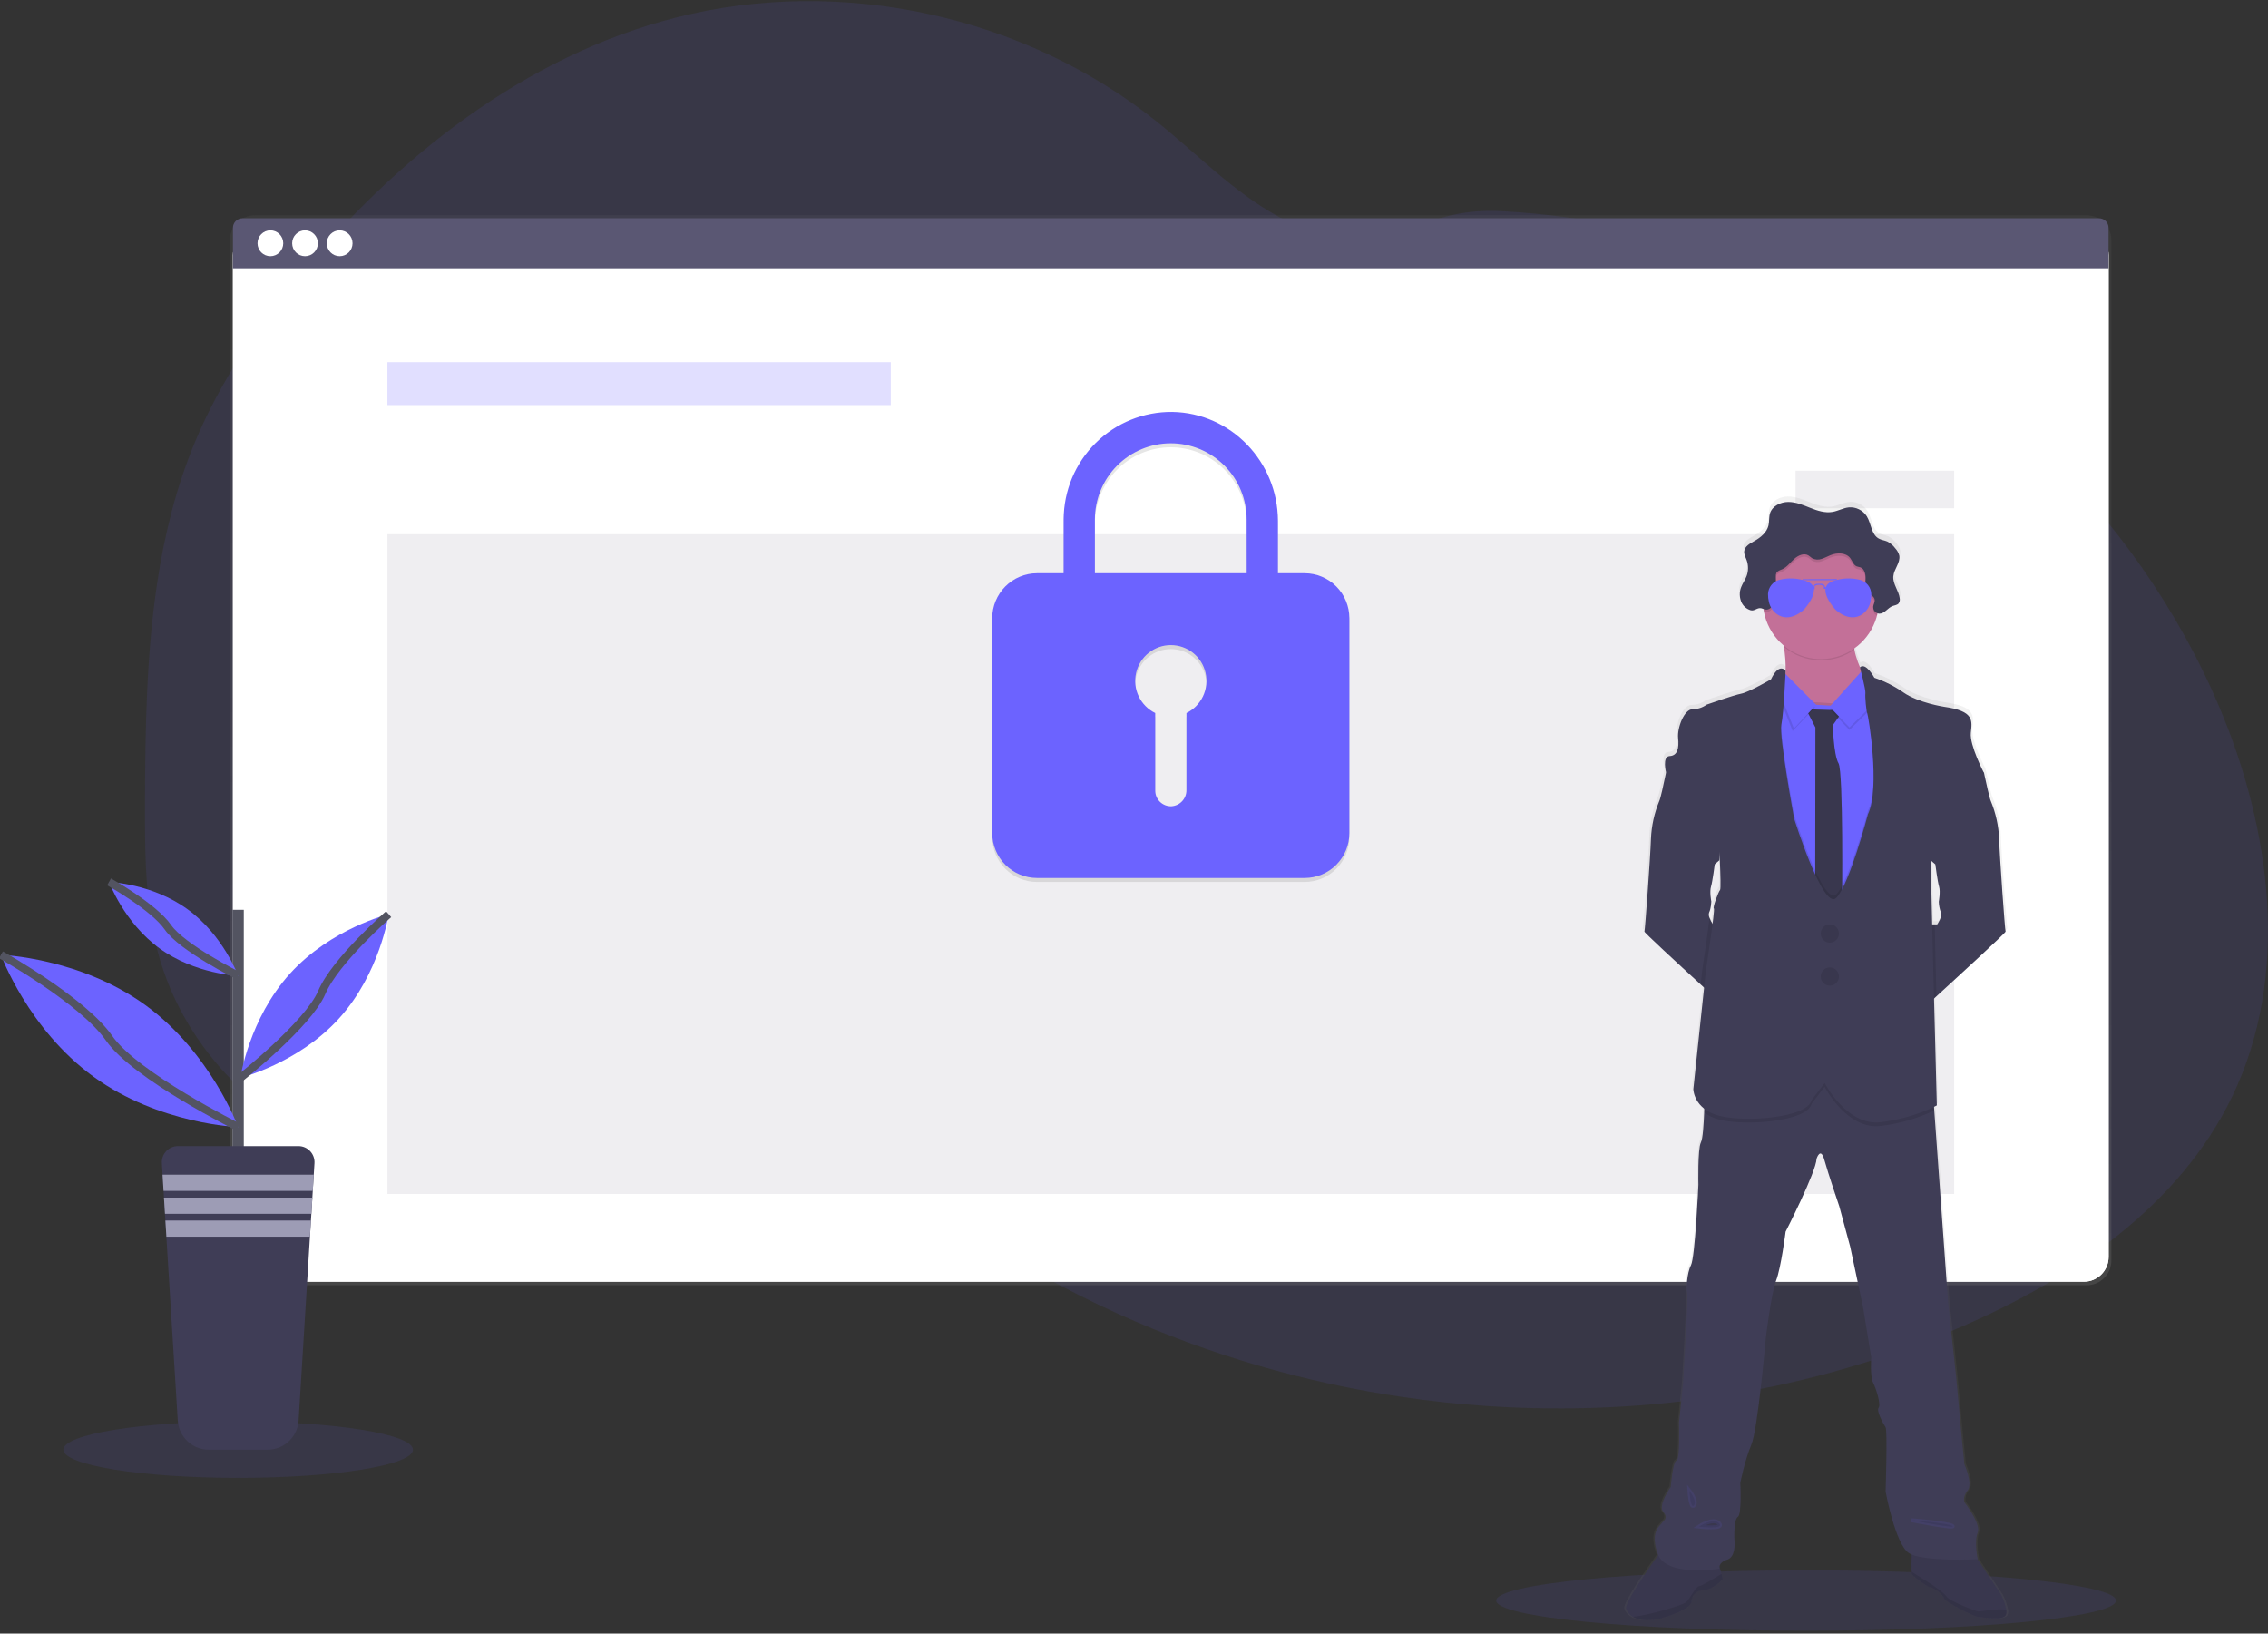 <svg width="579" height="417" viewBox="0 0 579 417" fill="none" xmlns="http://www.w3.org/2000/svg">
<rect x="0" y="0" width="579" height="417" fill="#333333" stroke="none"/>
<g clip-path="url(#clip0)">
<path opacity="0.1" d="M569.832 279.959C556.402 307.768 529.135 326.363 500.876 338.626C462.833 355.141 420.938 361.691 379.62 358.921C372.379 358.437 365.16 357.665 357.962 356.602C332.966 352.942 308.596 345.818 285.55 335.435C278.899 332.428 272.382 329.145 266 325.587C255.341 319.656 245.128 312.951 235.442 305.525C233.006 303.658 230.604 301.744 228.235 299.782C226.592 298.422 224.965 297.032 223.312 295.682C219.825 292.836 216.236 290.132 212.233 288.107C211.025 287.496 209.787 286.947 208.523 286.463C195.847 281.623 181.23 283.449 168.034 287.224C157.996 290.096 148.211 294.028 138.183 296.834C133.723 298.12 129.178 299.09 124.582 299.736C114.321 301.04 103.902 300.121 94.024 297.042L93.18 296.778C91.765 296.332 90.362 295.843 88.97 295.312L88.126 294.987C86.778 294.466 85.459 293.906 84.168 293.308L83.324 292.922C81.977 292.293 80.657 291.628 79.367 290.928C78.902 290.685 78.442 290.421 77.987 290.172C70.645 286.055 63.97 280.839 58.195 274.702C58.028 274.535 57.871 274.362 57.689 274.195C56.886 273.322 56.097 272.434 55.334 271.526C55.051 271.191 54.768 270.856 54.49 270.511C53.584 269.402 52.709 268.267 51.867 267.107C51.74 266.939 51.619 266.767 51.498 266.6C48.047 261.807 45.185 256.612 42.976 251.13C42.906 250.962 42.84 250.79 42.779 250.622C42.105 248.88 41.49 247.11 40.934 245.31C40.707 244.559 40.49 243.788 40.297 243.037C40.232 242.814 40.171 242.586 40.116 242.362C37.326 231.337 37.007 219.876 37.007 208.48C37.007 207.151 37.007 205.823 37.007 204.497C37.088 186.064 37.371 167.317 40.08 149.138C40.08 149.011 40.116 148.884 40.136 148.762C41.042 142.642 42.276 136.575 43.83 130.588C45.458 124.306 47.537 118.15 50.052 112.17C56.284 97.457 65.346 84.067 75.409 71.657C100.756 40.428 133.998 14.212 172.906 4.399C214.831 -6.169 261.426 3.958 295.244 30.986C305.555 39.225 314.819 48.982 326.399 55.299C336.507 60.799 348.339 63.077 359.165 58.749C368.111 55.172 373.934 53.396 383.982 53.939C404.783 55.121 425.29 59.432 444.815 66.73C445.603 67.019 446.392 67.319 447.175 67.618C498.076 87.167 541.831 126.007 564.575 175.917C565.178 177.236 565.763 178.565 566.329 179.905C579.89 211.702 584.792 248.968 569.832 279.959Z" fill="#6C63FF"/>
<path opacity="0.1" d="M60.803 377.258C85.445 377.258 105.422 374.037 105.422 370.063C105.422 366.09 85.445 362.869 60.803 362.869C36.16 362.869 16.184 366.09 16.184 370.063C16.184 374.037 36.16 377.258 60.803 377.258Z" fill="#6C63FF"/>
<path opacity="0.1" d="M461.079 416.285C504.773 416.285 540.194 412.832 540.194 408.573C540.194 404.314 504.773 400.861 461.079 400.861C417.386 400.861 381.965 404.314 381.965 408.573C381.965 412.832 417.386 416.285 461.079 416.285Z" fill="#6C63FF"/>
<path d="M532.708 54.954H65.013C61.526 54.954 58.7 57.791 58.7 61.291V321.751C58.7 325.251 61.526 328.088 65.013 328.088H532.708C536.195 328.088 539.021 325.251 539.021 321.751V61.291C539.021 57.791 536.195 54.954 532.708 54.954Z" fill="url(#paint0_linear)"/>
<path d="M532 58.795H65.776C62.29 58.795 59.463 61.632 59.463 65.132V320.843C59.463 324.343 62.29 327.18 65.776 327.18H532C535.487 327.18 538.313 324.343 538.313 320.843V65.132C538.313 61.632 535.487 58.795 532 58.795Z" fill="white"/>
<path d="M532 58.795H65.776C62.29 58.795 59.463 61.632 59.463 65.132V320.843C59.463 324.343 62.29 327.18 65.776 327.18H532C535.487 327.18 538.313 324.343 538.313 320.843V65.132C538.313 61.632 535.487 58.795 532 58.795Z" fill="white"/>
<path opacity="0.04" d="M532 58.795H65.776C62.29 58.795 59.463 61.632 59.463 65.132V320.843C59.463 324.343 62.29 327.18 65.776 327.18H532C535.487 327.18 538.313 324.343 538.313 320.843V65.132C538.313 61.632 535.487 58.795 532 58.795Z" fill="white"/>
<path d="M535.882 55.715H61.895C61.25 55.715 60.631 55.972 60.175 56.43C59.719 56.888 59.463 57.508 59.463 58.156V68.471H538.293V58.156C538.293 57.512 538.04 56.894 537.588 56.437C537.137 55.98 536.524 55.721 535.882 55.715Z" fill="#5A5773"/>
<path d="M69.026 65.391C70.84 65.391 72.311 63.914 72.311 62.093C72.311 60.272 70.84 58.795 69.026 58.795C67.212 58.795 65.741 60.272 65.741 62.093C65.741 63.914 67.212 65.391 69.026 65.391Z" fill="white"/>
<path d="M77.871 65.391C79.685 65.391 81.156 63.914 81.156 62.093C81.156 60.272 79.685 58.795 77.871 58.795C76.056 58.795 74.586 60.272 74.586 62.093C74.586 63.914 76.056 65.391 77.871 65.391Z" fill="white"/>
<path d="M86.716 65.391C88.53 65.391 90.001 63.914 90.001 62.093C90.001 60.272 88.53 58.795 86.716 58.795C84.901 58.795 83.43 60.272 83.43 62.093C83.43 63.914 84.901 65.391 86.716 65.391Z" fill="white"/>
<path opacity="0.2" d="M227.406 92.459H98.902V103.408H227.406V92.459Z" fill="#6C63FF"/>
<path opacity="0.1" d="M498.875 136.362H98.902V304.789H498.875V136.362Z" fill="#5A5773"/>
<path opacity="0.1" d="M333.09 147.347H326.242V133.993C326.242 118.924 314.273 106.397 299.262 106.169C295.643 106.13 292.051 106.812 288.695 108.173C285.339 109.535 282.284 111.55 279.707 114.102C277.13 116.654 275.082 119.692 273.68 123.043C272.278 126.393 271.551 129.989 271.54 133.622V147.347H264.706C261.687 147.356 258.793 148.565 256.658 150.708C254.522 152.852 253.318 155.757 253.309 158.788V213.696C253.318 216.728 254.522 219.632 256.658 221.776C258.793 223.92 261.687 225.128 264.706 225.137H333.09C336.11 225.128 339.003 223.919 341.138 221.776C343.272 219.632 344.475 216.727 344.483 213.696V158.788C344.475 155.757 343.272 152.852 341.138 150.709C339.003 148.565 336.11 147.356 333.09 147.347ZM302.891 183.041V202.706C302.898 203.748 302.51 204.753 301.806 205.518C301.102 206.282 300.135 206.75 299.101 206.826C298.561 206.852 298.021 206.767 297.514 206.577C297.008 206.387 296.545 206.096 296.154 205.721C295.763 205.346 295.451 204.896 295.238 204.397C295.026 203.898 294.916 203.361 294.916 202.818V183.03C293.067 182.125 291.578 180.618 290.692 178.754C289.807 176.89 289.576 174.78 290.039 172.768C290.502 170.755 291.63 168.96 293.24 167.675C294.85 166.389 296.846 165.689 298.903 165.689C300.961 165.689 302.957 166.389 304.567 167.675C306.177 168.96 307.305 170.755 307.768 172.768C308.231 174.78 308 176.89 307.115 178.754C306.229 180.618 304.74 182.125 302.891 183.03V183.041ZM318.276 147.347H279.515V133.622C279.515 128.465 281.556 123.518 285.19 119.871C288.823 116.224 293.75 114.175 298.888 114.175C304.026 114.175 308.954 116.224 312.587 119.871C316.22 123.518 318.261 128.465 318.261 133.622L318.276 147.347Z" fill="black"/>
<path d="M333.09 146.332H326.242V132.978C326.242 117.909 314.273 105.382 299.262 105.153C295.643 105.115 292.051 105.797 288.695 107.158C285.339 108.52 282.284 110.534 279.707 113.086C277.13 115.638 275.082 118.677 273.68 122.027C272.278 125.378 271.551 128.973 271.54 132.607V146.332H264.706C261.687 146.341 258.793 147.55 256.658 149.693C254.522 151.837 253.318 154.741 253.309 157.773V212.681C253.318 215.712 254.522 218.617 256.658 220.761C258.793 222.904 261.687 224.113 264.706 224.122H333.09C336.11 224.113 339.003 222.904 341.138 220.76C343.272 218.617 344.475 215.712 344.483 212.681V157.773C344.475 154.742 343.272 151.837 341.138 149.693C339.003 147.55 336.11 146.341 333.09 146.332ZM302.891 182.025V201.691C302.898 202.732 302.51 203.737 301.806 204.502C301.102 205.267 300.135 205.735 299.101 205.811C298.561 205.836 298.021 205.752 297.514 205.562C297.008 205.372 296.545 205.08 296.154 204.706C295.763 204.331 295.451 203.881 295.238 203.382C295.026 202.883 294.916 202.346 294.916 201.803V182.015C293.067 181.11 291.578 179.603 290.692 177.739C289.807 175.875 289.576 173.765 290.039 171.752C290.502 169.74 291.63 167.945 293.24 166.659C294.85 165.374 296.846 164.674 298.903 164.674C300.961 164.674 302.957 165.374 304.567 166.659C306.177 167.945 307.305 169.74 307.768 171.752C308.231 173.765 308 175.875 307.115 177.739C306.229 179.603 304.74 181.11 302.891 182.015V182.025ZM318.276 146.332H279.515V132.607C279.515 127.449 281.556 122.503 285.19 118.856C288.823 115.209 293.75 113.16 298.888 113.16C304.026 113.16 308.954 115.209 312.587 118.856C316.22 122.503 318.261 127.449 318.261 132.607L318.276 146.332Z" fill="#6C63FF"/>
<path opacity="0.1" d="M498.875 120.151H458.39V129.746H498.875V120.151Z" fill="#5A5773"/>
<path d="M512.653 410.896C512.386 409.551 511.93 408.251 511.298 407.035L505.233 397.943H505.269C505.269 397.943 504.313 393.377 505.269 391.134C506.224 388.891 501.862 383.376 501.862 383.376C501.862 383.376 501.331 381.991 502.716 380.286C504.101 378.582 501.862 373.589 501.862 373.589C501.862 373.589 500.801 363.163 500.694 361.569C500.588 359.976 499.734 351.148 499.734 351.148L497.712 332.431L494.114 282.825L494.048 281.897C494.493 281.679 494.73 281.542 494.73 281.542L494.013 254.113L494.634 253.55C500.063 248.618 512.582 237.202 512.456 236.954C512.329 236.705 510.939 217.892 510.778 213.183C510.639 209.837 509.91 206.542 508.625 203.452C508.311 202.828 507.407 198.713 507.032 196.973C506.931 196.496 506.866 196.196 506.866 196.196C506.866 196.196 503.196 189.174 503.515 185.983C503.833 182.792 504.47 180.402 496.646 179.286C496.646 179.286 490.075 178.301 486.163 175.617C483.85 174.01 481.321 172.739 478.653 171.843C478.653 171.843 476.459 167.784 474.933 169.159C474.287 167.71 473.803 166.194 473.492 164.638L473.447 164.354C476.344 162.326 478.43 159.33 479.33 155.901C479.381 155.708 479.421 155.51 479.467 155.317C479.618 155.369 479.777 155.398 479.937 155.404C481.266 155.404 482.085 153.917 483.328 153.445C483.833 153.247 484.455 153.217 484.844 152.816C484.973 152.662 485.068 152.482 485.126 152.29C485.183 152.097 485.201 151.895 485.178 151.695C485.19 151.556 485.19 151.417 485.178 151.279C485.18 151.23 485.18 151.181 485.178 151.132V151.182C484.839 149.335 483.414 147.697 483.571 145.819C483.722 144.054 485.269 142.501 485.143 140.781C485.141 140.645 485.129 140.51 485.107 140.375V140.436C484.919 139.765 484.572 139.149 484.096 138.64C483.552 137.896 482.838 137.294 482.014 136.885C481.311 136.575 480.498 136.504 479.841 136.134C477.91 135.078 477.915 132.328 476.768 130.451C476.276 129.667 475.578 129.035 474.752 128.624C473.925 128.213 473.001 128.04 472.082 128.122C470.647 128.264 469.348 129.03 467.928 129.279C465.987 129.624 464.011 128.99 462.171 128.264C460.331 127.539 458.466 126.742 456.49 126.742C454.514 126.742 452.376 127.757 451.779 129.629C451.461 130.644 451.618 131.735 451.375 132.765C450.94 134.581 449.353 135.88 447.711 136.783C446.7 137.346 445.497 137.991 445.184 139.056C445.184 139.026 445.184 139 445.184 138.975C445.161 139.06 445.144 139.146 445.133 139.234C445.123 139.347 445.123 139.461 445.133 139.574C445.133 140.304 445.517 140.999 445.775 141.694C446.255 143.017 446.245 144.469 445.745 145.784C445.371 146.748 444.734 147.595 444.37 148.554C444.198 149.001 444.086 149.468 444.036 149.944V149.863C444.024 150.079 444.024 150.296 444.036 150.513C444.03 151.254 444.204 151.985 444.542 152.644C444.774 153.098 445.094 153.502 445.484 153.83C445.873 154.159 446.325 154.406 446.811 154.556C447.822 154.79 448.454 153.795 449.52 154.049C449.711 154.095 449.898 154.154 450.081 154.227C450.117 154.455 450.152 154.683 450.192 154.906C450.837 158.321 452.65 161.402 455.317 163.618C455.317 163.74 455.358 163.862 455.373 163.988C455.696 166.011 455.836 168.059 455.792 170.107C455.792 170.107 454.2 167.768 452.017 172.284C452.017 172.284 446.321 175.582 444.355 175.957C442.389 176.333 435.409 178.773 435.409 178.773C434.356 179.537 433.089 179.948 431.79 179.945C429.611 179.945 427.802 184.73 428.065 187.333C428.328 189.935 427.908 191.853 425.881 191.96C423.855 192.066 424.962 196.191 424.977 196.262L424.79 197.15C424.395 198.967 423.536 202.863 423.233 203.472C421.948 206.563 421.217 209.857 421.075 213.204C420.918 217.912 419.559 236.654 419.402 236.974C419.296 237.182 427.873 245.051 433.903 250.551L434.777 251.343L432.002 277.361C432.083 278.363 432.38 279.336 432.872 280.212C433.364 281.088 434.04 281.846 434.853 282.435C434.853 282.739 434.853 283.048 434.822 283.368C434.701 286.412 434.458 290.096 433.973 291.06C433.124 292.765 433.336 301.908 433.336 301.908C433.336 301.908 432.482 320.518 431.421 322.542C430.359 324.567 430.142 328.814 430.461 329.646C430.779 330.478 429.394 352.827 429.394 352.827L428.333 362.828C428.333 362.828 428.651 372.397 427.691 372.61C426.731 372.823 426.2 379.419 426.2 379.419C426.2 379.419 422.798 384.097 424.284 385.797C425.77 387.496 424.067 388.247 423.91 388.668C423.754 389.089 420.665 390.698 422.899 396.644C422.92 396.703 422.944 396.76 422.97 396.817C420.878 399.734 414.247 409.146 414.651 410.577C414.949 411.487 415.582 412.249 416.42 412.708C417.982 413.646 420.66 414.083 424.921 412.708C431.997 410.419 431.492 408.77 431.492 408.77C431.528 407.999 431.857 407.272 432.412 406.738C432.967 406.203 433.705 405.903 434.474 405.899C437.4 405.686 439.584 402.976 439.584 402.976L439.24 401.693L438.77 399.917C438.825 399.409 439.184 398.521 440.791 398.029C443.243 397.283 442.601 392.605 442.601 392.605C442.601 392.605 442.389 387.714 443.45 387.075C444.511 386.436 444.092 378.353 444.092 378.353C444.092 378.353 445.264 372.503 446.963 368.566C448.661 364.629 450.693 341.239 450.693 341.239C450.693 341.239 452.073 329.752 453.351 326.454C454.63 323.156 455.803 313.907 455.803 313.907C455.803 313.907 463.682 298.589 463.783 295.185C463.783 295.185 464.794 291.993 465.805 295.505C466.816 299.016 469.656 307.418 469.656 307.418L472.421 317.732L475.721 333.152L477.854 346.13C477.854 346.13 477.531 351.021 478.36 352.726C479.189 354.431 480.381 358.358 479.745 359.104C479.108 359.849 481.018 363.361 481.554 364.101C482.09 364.842 481.554 380.586 481.554 380.586C481.554 380.586 484 393.986 487.513 396.314C487.758 396.476 488.019 396.612 488.291 396.72C488.241 398.171 488.19 400.115 488.256 401.129C488.248 401.356 488.286 401.582 488.367 401.794C488.686 402.22 492.304 405.092 493.052 405.092C493.8 405.092 496.454 406.954 496.565 407.857C496.676 408.76 504.344 412.586 505.43 412.697C506.517 412.809 511.783 413.758 512.506 412.271C512.685 411.836 512.736 411.359 512.653 410.896ZM493.816 219.251L494.361 219.723C494.361 219.723 494.922 224.112 495.322 225.426C495.721 226.74 495.241 229.297 495.241 229.297C495.278 230.252 495.467 231.194 495.802 232.088C496.277 233.047 494.842 235.132 494.842 235.132H493.563L493.164 218.703L493.816 219.251ZM455.792 170.199V170.102C455.782 170.133 455.777 170.168 455.777 170.199H455.792ZM436.157 233.443C435.96 233.018 435.931 232.534 436.076 232.088C436.189 231.847 436.279 231.596 436.344 231.337C436.501 230.671 436.599 229.991 436.637 229.308C436.638 229.299 436.638 229.291 436.637 229.282C436.591 229.039 436.182 226.684 436.561 225.436C436.94 224.188 437.516 219.733 437.516 219.733L437.88 219.424L438.724 218.688C438.724 218.688 438.724 218.414 438.785 217.963C438.962 221.819 439.103 226.081 438.876 226.294C438.451 226.715 436.905 230.86 437.279 231.022C437.4 231.078 437.233 232.737 436.95 234.97C436.632 234.491 436.366 233.979 436.157 233.443Z" fill="url(#paint1_linear)"/>
<path d="M476.894 174.253V180.565L463.995 187.074C463.995 187.074 451.188 179.296 454.347 176.201C456.369 174.243 455.979 168.865 455.434 165.166C455.115 163.015 454.746 161.437 454.746 161.437C454.746 161.437 477.753 154.841 474.276 159.849C473.113 161.523 473.022 163.689 473.412 165.836C474.2 170.092 476.894 174.253 476.894 174.253Z" fill="#C37098"/>
<path d="M441.56 235.975L439.897 256.533C439.897 256.533 437.405 254.265 434.18 251.312C428.201 245.838 419.71 238.009 419.811 237.801C419.968 237.482 421.327 218.83 421.474 214.142C421.612 210.815 422.334 207.538 423.607 204.462C423.91 203.853 424.764 199.977 425.123 198.165C425.245 197.602 425.32 197.237 425.32 197.237L428.11 196.11C428.11 196.11 439.735 209.13 439.735 209.368C439.735 209.606 438.942 219.607 438.942 219.607L438.118 220.327L437.759 220.637C437.759 220.637 437.203 225.005 436.809 226.314C436.414 227.623 436.839 229.896 436.885 230.14C436.847 230.823 436.751 231.502 436.596 232.169C436.53 232.426 436.441 232.675 436.329 232.915C436.186 233.359 436.215 233.841 436.409 234.265C436.634 234.853 436.926 235.413 437.279 235.934L441.56 235.975Z" fill="#3F3D56"/>
<path d="M512.011 237.801C512.132 238.05 499.734 249.41 494.361 254.316L491.925 256.533L490.278 235.975H494.548C494.548 235.975 495.974 233.91 495.499 232.956C495.167 232.066 494.981 231.129 494.948 230.18C494.948 230.18 495.418 227.643 495.024 226.329C494.629 225.015 494.073 220.652 494.073 220.652L493.533 220.185L492.891 219.622C492.891 219.622 492.097 209.622 492.097 209.383C492.097 209.145 503.722 196.125 503.722 196.125L506.492 197.237C506.492 197.237 506.552 197.536 506.653 198.013C507.027 199.743 507.922 203.838 508.23 204.462C509.503 207.537 510.225 210.815 510.363 214.142C510.495 218.83 511.849 237.481 512.011 237.801Z" fill="#3F3D56"/>
<path d="M512.061 412.307C511.318 413.788 506.103 412.814 505.026 412.733C503.949 412.652 496.348 408.811 496.242 407.913C496.136 407.015 493.502 405.163 492.764 405.163C492.026 405.163 488.443 402.302 488.125 401.88C488.044 401.67 488.008 401.446 488.018 401.221C487.907 399.481 488.125 395 488.125 395L503.414 395.848L510.843 407.066C511.47 408.276 511.922 409.569 512.188 410.907C512.278 411.376 512.234 411.861 512.061 412.307Z" fill="#3F3D56"/>
<path opacity="0.1" d="M512.061 412.307C511.318 413.788 506.103 412.814 505.026 412.733C503.949 412.652 496.348 408.811 496.242 407.913C496.136 407.015 493.502 405.163 492.764 405.163C492.026 405.163 488.443 402.302 488.125 401.88C488.044 401.67 488.008 401.446 488.018 401.221C487.907 399.481 488.125 395 488.125 395L503.414 395.848L510.843 407.066C511.47 408.276 511.922 409.569 512.188 410.907C512.278 411.376 512.234 411.861 512.061 412.307Z" fill="black"/>
<path opacity="0.1" d="M512.061 412.307C511.318 413.788 506.103 412.814 505.026 412.733C503.949 412.652 496.348 408.811 496.242 407.913C496.136 407.015 493.502 405.163 492.764 405.163C492.026 405.163 488.443 402.301 488.125 401.88C488.044 401.67 488.008 401.446 488.018 401.221L492.972 404.366C492.972 404.366 496.136 406.396 496.98 407.598C497.824 408.801 504.475 411.302 505.026 411.353C505.435 411.394 509.802 410.551 512.188 410.906C512.278 411.376 512.234 411.861 512.061 412.307Z" fill="black"/>
<path d="M439.786 403.048C439.786 403.048 437.622 405.747 434.731 405.955C433.968 405.961 433.237 406.26 432.688 406.792C432.138 407.323 431.813 408.046 431.78 408.811C431.78 408.811 432.285 410.455 425.295 412.733C421.075 414.098 418.421 413.667 416.875 412.733C416.045 412.274 415.418 411.516 415.121 410.613C414.646 408.923 423.976 396.061 423.976 396.061L432.467 395.554L438.532 398.304L439.462 401.789L439.786 403.048Z" fill="#3F3D56"/>
<path opacity="0.1" d="M439.786 403.048C439.786 403.048 437.622 405.747 434.731 405.955C433.968 405.961 433.237 406.26 432.688 406.792C432.138 407.323 431.813 408.046 431.78 408.811C431.78 408.811 432.285 410.455 425.295 412.733C421.075 414.098 418.421 413.667 416.875 412.733C416.045 412.274 415.418 411.516 415.121 410.613C414.646 408.923 423.976 396.061 423.976 396.061L432.467 395.554L438.532 398.304L439.462 401.789L439.786 403.048Z" fill="black"/>
<path opacity="0.1" d="M439.786 403.048C439.786 403.048 437.622 405.747 434.731 405.955C433.969 405.961 433.237 406.26 432.688 406.792C432.138 407.323 431.813 408.046 431.78 408.811C431.78 408.811 432.285 410.455 425.295 412.733C421.075 414.098 418.421 413.667 416.875 412.733C420.853 412.317 429.642 409.796 430.521 408.923C431.578 407.863 432.897 404.95 433.791 404.9C434.413 404.859 437.572 402.951 439.467 401.769L439.786 403.048Z" fill="black"/>
<path d="M504.89 391.246C503.939 393.468 504.89 398.019 504.89 398.019C504.89 398.019 490.738 398.76 487.281 396.431C483.823 394.102 481.377 380.764 481.377 380.764C481.377 380.764 481.883 365.101 481.377 364.36C480.872 363.619 478.951 360.129 479.583 359.388C480.215 358.647 479.077 354.73 478.213 353.036C477.349 351.341 477.708 346.475 477.708 346.475L475.595 333.558L472.33 318.215L469.555 307.945C469.555 307.945 466.71 299.584 465.744 296.093C464.779 292.602 463.758 295.774 463.758 295.774C463.657 299.163 455.853 314.404 455.853 314.404C455.853 314.404 454.691 323.613 453.427 326.891C452.164 330.168 450.789 341.605 450.789 341.605C450.789 341.605 448.767 364.888 447.099 368.805C445.431 372.722 444.284 378.541 444.284 378.541C444.284 378.541 444.709 386.588 443.652 387.222C442.596 387.857 442.768 392.727 442.768 392.727C442.768 392.727 443.4 397.38 440.973 398.126C438.547 398.872 438.952 400.455 438.952 400.455C438.952 400.455 425.457 402.677 423.243 396.746C421.029 390.815 424.087 389.237 424.254 388.811C424.421 388.384 426.104 387.649 424.628 385.949C423.152 384.249 426.523 379.602 426.523 379.602C426.523 379.602 427.054 373.041 427.999 372.828C428.944 372.615 428.636 363.092 428.636 363.092L429.687 353.142C429.687 353.142 431.062 330.914 430.744 330.067C430.425 329.22 430.638 324.993 431.694 322.964C432.75 320.934 433.589 302.425 433.589 302.425C433.589 302.425 433.377 293.328 434.221 291.633C434.726 290.674 434.939 286.986 435.06 283.977C435.151 281.679 435.171 279.776 435.171 279.776L446.978 275.332L462.141 270.466L474.898 276.605L493.563 280.202L493.795 283.434L497.359 332.807L499.38 351.432C499.38 351.432 500.224 360.215 500.331 361.803C500.437 363.391 501.488 373.767 501.488 373.767C501.488 373.767 503.702 378.739 502.332 380.434C500.962 382.128 501.488 383.478 501.488 383.478C501.488 383.478 505.84 389.024 504.89 391.246Z" fill="#3F3D56"/>
<path opacity="0.1" d="M474.286 159.848C473.123 161.523 473.033 163.689 473.422 165.835C470.766 167.716 467.567 168.669 464.319 168.547C461.071 168.425 457.952 167.235 455.444 165.16C455.125 163.009 454.756 161.431 454.756 161.431C454.756 161.431 477.763 154.846 474.286 159.848Z" fill="black"/>
<path d="M479.664 153.374C479.664 156.315 478.795 159.189 477.168 161.634C475.541 164.078 473.228 165.984 470.522 167.109C467.816 168.234 464.838 168.528 461.966 167.955C459.093 167.381 456.454 165.965 454.383 163.886C452.312 161.807 450.902 159.158 450.33 156.275C449.759 153.391 450.052 150.402 451.173 147.686C452.294 144.969 454.192 142.647 456.627 141.014C459.063 139.38 461.926 138.508 464.855 138.508C466.802 138.499 468.732 138.877 470.533 139.621C472.334 140.365 473.97 141.459 475.347 142.842C476.724 144.224 477.815 145.867 478.555 147.674C479.296 149.482 479.673 151.42 479.664 153.374Z" fill="#C37098"/>
<path opacity="0.1" d="M482.747 178.078L477.895 264.813L451.537 259.258L446.316 224.487L451.486 177.809L455.378 178.311L462.242 179.189L469.04 179.61L476.409 178.788L482.747 178.078Z" fill="black"/>
<path d="M482.747 178.713L477.895 265.448L451.537 259.892L446.316 225.122L451.486 178.449L455.378 178.946L462.242 179.824L469.04 180.245L476.409 179.423L482.747 178.713Z" fill="#6C63FF"/>
<path d="M461.079 181.042L470.571 181.361L467.902 185.111C467.902 185.111 468.089 192.686 469.358 194.857C470.627 197.029 470.253 230.576 470.253 230.576L467.726 235.391L463.404 229.993L463.46 185.699L461.079 181.042Z" fill="#3F3D56"/>
<path opacity="0.1" d="M461.079 181.042L470.571 181.361L467.902 185.111C467.902 185.111 468.089 192.686 469.358 194.857C470.627 197.029 470.253 230.576 470.253 230.576L467.726 235.391L463.404 229.993L463.46 185.699L461.079 181.042Z" fill="black"/>
<path opacity="0.1" d="M475.944 171.198L467.089 181.041L472.148 186.333L480.533 178.129L475.944 171.198Z" fill="black"/>
<path d="M475.944 170.564L467.089 180.407L472.148 185.699L480.533 177.495L475.944 170.564Z" fill="#6C63FF"/>
<path opacity="0.1" d="M463.349 180.565L454.382 171.569L453.538 176.277L457.652 186.597L463.349 180.565Z" fill="black"/>
<path d="M463.662 179.93L454.701 170.935L453.857 175.643L457.971 185.963L463.662 179.93Z" fill="#6C63FF"/>
<path opacity="0.1" d="M493.841 283.449C489.537 285.508 484.928 286.846 480.194 287.412C471.496 288.523 465.805 277.412 465.805 277.412L462.484 281.75C461.428 286.357 445.35 287.519 438.815 285.773C437.459 285.437 436.184 284.831 435.065 283.992C435.156 281.694 435.176 279.791 435.176 279.791L446.983 275.347L462.146 270.481L474.903 276.62L493.568 280.217L493.841 283.449Z" fill="black"/>
<path opacity="0.1" d="M482.747 178.718L477.9 265.448L451.537 259.892L446.306 225.127L451.471 178.449L455.363 178.956C455.263 180.656 455.073 182.35 454.792 184.03C454.16 186.998 458.062 208.059 458.062 208.059C458.062 208.059 465.476 231.677 468.812 228.273C472.148 224.868 476.899 206.892 476.899 206.892C480.119 200.225 476.955 181.523 476.717 181.148C476.552 180.595 476.45 180.025 476.414 179.448L482.747 178.718Z" fill="black"/>
<path opacity="0.1" d="M494.134 245.833L494.356 254.331L491.92 256.549L490.278 235.975H493.917L494.134 245.833Z" fill="black"/>
<path opacity="0.1" d="M436.89 230.155C436.852 230.838 436.756 231.517 436.601 232.184C436.601 231.997 436.601 231.89 436.561 231.875C436.409 231.834 436.591 231.058 436.89 230.155Z" fill="black"/>
<path opacity="0.1" d="M441.56 235.974L439.897 256.533C439.897 256.533 437.405 254.265 434.181 251.312L434.565 247.669C434.565 247.669 435.924 238.719 436.42 234.305C436.644 234.893 436.936 235.454 437.289 235.974H441.56Z" fill="black"/>
<path d="M455.858 171.249C455.858 171.249 454.281 168.92 452.118 173.415C452.118 173.415 446.478 176.698 444.537 177.068C442.596 177.439 435.692 179.874 435.692 179.874C434.649 180.631 433.395 181.037 432.108 181.036C429.945 181.036 428.151 185.8 428.414 188.393C428.676 190.986 428.257 192.893 426.255 193C424.254 193.106 425.356 197.282 425.356 197.282L438.694 212.63C438.694 212.63 439.538 226.76 439.119 227.187C438.699 227.613 437.168 231.753 437.537 231.895C437.906 232.037 435.515 247.664 435.515 247.664L432.3 277.99C432.3 277.99 432.3 283.064 438.841 284.814C445.381 286.564 461.468 285.408 462.505 280.801L465.825 276.458C465.825 276.458 471.516 287.574 480.215 286.463C488.913 285.352 494.453 282.176 494.453 282.176L493.502 245.833L492.871 219.637L506.451 197.236C506.451 197.236 502.812 190.25 503.131 187.089C503.449 183.928 504.076 181.533 496.328 180.422C496.328 180.422 489.792 179.443 485.941 176.769C483.652 175.174 481.151 173.91 478.511 173.014C478.511 173.014 476.338 168.955 474.827 170.346C474.827 170.346 476.343 176.084 476.217 176.942C476.09 177.799 476.454 181.675 476.692 182.076C476.929 182.477 480.093 201.153 476.874 207.82C476.874 207.82 472.148 225.796 468.787 229.201C465.426 232.605 458.037 208.987 458.037 208.987C458.037 208.987 454.135 187.921 454.767 184.958C455.398 181.995 455.858 171.249 455.858 171.249Z" fill="#3F3D56"/>
<path d="M467.139 240.632C468.421 240.632 469.459 239.59 469.459 238.303C469.459 237.017 468.421 235.975 467.139 235.975C465.858 235.975 464.819 237.017 464.819 238.303C464.819 239.59 465.858 240.632 467.139 240.632Z" fill="#3F3D56"/>
<path d="M467.139 251.612C468.421 251.612 469.459 250.569 469.459 249.283C469.459 247.997 468.421 246.954 467.139 246.954C465.858 246.954 464.819 247.997 464.819 249.283C464.819 250.569 465.858 251.612 467.139 251.612Z" fill="#3F3D56"/>
<path opacity="0.1" d="M467.139 240.632C468.421 240.632 469.459 239.59 469.459 238.303C469.459 237.017 468.421 235.975 467.139 235.975C465.858 235.975 464.819 237.017 464.819 238.303C464.819 239.59 465.858 240.632 467.139 240.632Z" fill="black"/>
<path opacity="0.1" d="M467.139 251.612C468.421 251.612 469.459 250.569 469.459 249.283C469.459 247.997 468.421 246.954 467.139 246.954C465.858 246.954 464.819 247.997 464.819 249.283C464.819 250.569 465.858 251.612 467.139 251.612Z" fill="black"/>
<path opacity="0.1" d="M487.988 388.07C487.988 388.07 497.51 388.811 498.455 389.551C499.401 390.292 487.988 388.07 487.988 388.07Z" fill="black" stroke="#6C63FF" stroke-miterlimit="10"/>
<path opacity="0.1" d="M431.295 380.555C431.295 380.555 433.316 383.092 432.457 384.259C431.598 385.426 431.295 380.555 431.295 380.555Z" fill="black" stroke="#6C63FF" stroke-miterlimit="10"/>
<path opacity="0.1" d="M433.721 389.703C433.721 389.703 437.41 387.268 438.886 388.886C440.362 390.505 433.721 389.703 433.721 389.703Z" fill="black" stroke="#6C63FF" stroke-miterlimit="10"/>
<path opacity="0.1" d="M479.664 153.374C479.667 154.642 479.507 155.906 479.189 157.134C478.877 156.991 478.616 156.756 478.441 156.461C478.266 156.165 478.184 155.823 478.208 155.48C478.274 154.876 478.673 154.323 478.587 153.724C478.461 152.801 477.349 152.425 476.763 151.695C476.04 150.812 476.196 149.528 476.257 148.387C476.318 147.245 476.03 145.85 474.963 145.459C474.645 145.342 474.296 145.332 473.988 145.2C473.149 144.845 472.891 143.8 472.33 143.079C471.208 141.628 468.979 141.659 467.276 142.349C466.534 142.706 465.775 143.024 465.001 143.303C464.614 143.44 464.202 143.495 463.793 143.464C463.383 143.434 462.984 143.318 462.621 143.125C462.287 142.912 462.019 142.618 461.676 142.405C460.533 141.715 459.037 142.405 458.047 143.293C457.056 144.18 456.263 145.373 455.014 145.916C454.453 146.169 453.761 146.322 453.498 146.869C453.368 147.168 453.312 147.494 453.336 147.818C453.336 149.792 453.569 151.796 453.159 153.729C452.896 154.972 452.027 156.383 450.769 156.231C450.612 156.207 450.458 156.168 450.309 156.114C449.93 154.082 449.977 151.993 450.448 149.98C450.919 147.967 451.803 146.076 453.043 144.425C454.284 142.775 455.853 141.403 457.652 140.396C459.451 139.389 461.439 138.769 463.489 138.577C465.54 138.385 467.608 138.625 469.561 139.28C471.514 139.936 473.309 140.993 474.833 142.385C476.356 143.776 477.573 145.471 478.406 147.362C479.24 149.252 479.672 151.297 479.674 153.364L479.664 153.374Z" fill="black"/>
<path d="M449.647 155.272C450.026 155.358 450.385 155.556 450.774 155.607C452.032 155.759 452.902 154.348 453.164 153.105C453.574 151.172 453.361 149.168 453.346 147.194C453.318 146.87 453.372 146.543 453.503 146.246C453.791 145.698 454.484 145.545 455.019 145.292C456.242 144.744 457.041 143.577 458.052 142.669C459.063 141.76 460.533 141.091 461.676 141.781C462.014 141.984 462.287 142.288 462.621 142.501C462.986 142.692 463.385 142.805 463.795 142.836C464.206 142.867 464.618 142.813 465.006 142.679C465.79 142.445 466.523 142.034 467.276 141.725C468.964 141.035 471.198 141.009 472.33 142.45C472.891 143.176 473.149 144.216 473.988 144.571C474.296 144.703 474.645 144.718 474.963 144.835C476.03 145.236 476.303 146.621 476.257 147.763C476.212 148.904 476.06 150.188 476.763 151.071C477.349 151.791 478.461 152.167 478.587 153.1C478.668 153.699 478.274 154.257 478.208 154.856C478.193 155.078 478.222 155.301 478.294 155.513C478.365 155.724 478.478 155.919 478.625 156.086C478.772 156.253 478.951 156.389 479.151 156.486C479.351 156.583 479.568 156.639 479.79 156.652C481.104 156.652 481.918 155.175 483.146 154.703C483.652 154.506 484.263 154.475 484.662 154.074C484.811 153.882 484.916 153.659 484.97 153.421C485.024 153.184 485.026 152.938 484.976 152.699C484.728 150.756 483.177 149.067 483.343 147.118C483.5 145.251 485.224 143.622 484.86 141.786C484.674 141.108 484.327 140.487 483.849 139.974C483.307 139.237 482.601 138.638 481.787 138.224C481.084 137.92 480.27 137.849 479.628 137.478C477.718 136.428 477.723 133.688 476.596 131.821C476.112 131.049 475.426 130.426 474.613 130.02C473.8 129.614 472.891 129.44 471.986 129.517C470.566 129.66 469.277 130.416 467.872 130.669C465.947 131.014 463.996 130.38 462.171 129.654C460.346 128.929 458.502 128.132 456.546 128.132C454.59 128.132 452.472 129.147 451.876 131.004C451.562 132.019 451.719 133.105 451.476 134.124C451.052 135.936 449.455 137.224 447.847 138.122C446.74 138.741 445.411 139.452 445.28 140.715C445.194 141.517 445.634 142.237 445.911 143.014C446.384 144.327 446.374 145.767 445.881 147.073C445.512 148.031 444.896 148.874 444.522 149.828C444.256 150.475 444.131 151.172 444.153 151.871C444.176 152.571 444.346 153.258 444.653 153.887C444.889 154.345 445.215 154.75 445.612 155.077C446.009 155.405 446.469 155.647 446.963 155.789C447.958 156.028 448.585 155.038 449.647 155.272Z" fill="#3F3D56"/>
<g opacity="0.1">
<path opacity="0.1" d="M453.164 151.999C452.902 153.242 452.027 154.653 450.769 154.501C450.379 154.45 450.026 154.252 449.642 154.166C448.585 153.932 447.958 154.927 446.963 154.673C446.468 154.531 446.008 154.289 445.61 153.961C445.212 153.634 444.884 153.229 444.648 152.77C444.384 152.254 444.224 151.69 444.178 151.111C444.077 152.01 444.241 152.918 444.648 153.724C444.884 154.183 445.212 154.588 445.61 154.915C446.008 155.242 446.468 155.485 446.963 155.627C447.974 155.86 448.585 154.866 449.642 155.12C450.011 155.249 450.388 155.359 450.769 155.449C452.027 155.607 452.902 154.196 453.164 152.953C453.372 151.855 453.453 150.736 453.407 149.62C453.402 150.419 453.321 151.216 453.164 151.999Z" fill="black"/>
<path opacity="0.1" d="M446.24 144.358C446.304 143.527 446.191 142.691 445.906 141.908C445.678 141.386 445.484 140.851 445.325 140.304C445.304 140.389 445.287 140.476 445.275 140.563C445.189 141.36 445.634 142.085 445.906 142.861C446.083 143.343 446.195 143.847 446.24 144.358Z" fill="black"/>
<path opacity="0.1" d="M484.855 141.684C484.617 143.125 483.455 144.48 483.338 145.997C483.31 146.256 483.31 146.518 483.338 146.778C483.591 145.007 485.153 143.44 484.855 141.684Z" fill="black"/>
<path opacity="0.1" d="M484.94 152.39C484.897 152.602 484.798 152.798 484.652 152.958C484.278 153.359 483.641 153.389 483.136 153.587C481.908 154.059 481.114 155.551 479.78 155.535C479.438 155.516 479.111 155.393 478.84 155.183C478.569 154.973 478.368 154.685 478.264 154.358C478.233 154.468 478.209 154.58 478.193 154.693C478.179 154.915 478.208 155.138 478.28 155.349C478.352 155.559 478.465 155.753 478.612 155.92C478.759 156.086 478.938 156.222 479.137 156.319C479.337 156.416 479.554 156.472 479.775 156.484C481.094 156.484 481.903 155.008 483.131 154.541C483.636 154.343 484.253 154.313 484.647 153.912C484.796 153.719 484.901 153.496 484.955 153.259C485.009 153.021 485.011 152.775 484.961 152.537C484.956 152.476 484.945 152.435 484.94 152.39Z" fill="black"/>
<path opacity="0.1" d="M478.602 151.969C478.476 151.045 477.364 150.67 476.778 149.939C476.418 149.459 476.223 148.875 476.222 148.275C476.181 149.219 476.196 150.183 476.778 150.893C477.359 151.603 478.244 151.908 478.527 152.638C478.598 152.423 478.624 152.195 478.602 151.969Z" fill="black"/>
<path opacity="0.1" d="M476.252 146.656C476.293 145.515 476.02 144.12 474.953 143.729C474.64 143.612 474.291 143.597 473.983 143.47C473.144 143.115 472.881 142.07 472.325 141.349C471.198 139.903 468.969 139.929 467.271 140.619C466.513 140.928 465.79 141.339 465.001 141.573C464.614 141.71 464.202 141.765 463.793 141.734C463.383 141.704 462.984 141.588 462.621 141.395C462.287 141.182 462.014 140.888 461.676 140.674C460.528 139.984 459.032 140.674 458.047 141.562C457.061 142.45 456.263 143.638 455.014 144.185C454.448 144.439 453.761 144.591 453.468 145.139C453.339 145.438 453.285 145.764 453.311 146.088C453.311 146.286 453.311 146.484 453.311 146.682C453.318 146.477 453.368 146.277 453.458 146.093C453.751 145.545 454.438 145.393 455.004 145.139C456.227 144.591 457.026 143.424 458.037 142.516C459.048 141.608 460.518 140.938 461.666 141.628C462.004 141.831 462.277 142.136 462.611 142.344C462.973 142.538 463.372 142.654 463.782 142.685C464.192 142.715 464.604 142.66 464.991 142.521C465.764 142.245 466.521 141.929 467.261 141.573C468.954 140.882 471.183 140.852 472.315 142.298C472.871 143.019 473.134 144.064 473.973 144.419C474.281 144.551 474.63 144.566 474.943 144.683C475.807 145.007 476.151 145.982 476.227 146.946L476.252 146.656Z" fill="black"/>
</g>
<g opacity="0.1">
<path opacity="0.1" d="M451.36 151.969C451.389 151.127 451.689 150.317 452.216 149.661C452.743 149.005 453.468 148.538 454.281 148.331C456.535 147.778 458.9 147.886 461.094 148.641C465.891 150.234 460.488 155.967 460.488 155.967C460.488 155.967 456.894 159.519 453.543 157.038C452.554 156.287 451.861 155.208 451.587 153.993C451.423 153.332 451.347 152.651 451.36 151.969Z" fill="black"/>
<path opacity="0.1" d="M477.728 151.969C477.699 151.126 477.398 150.316 476.87 149.659C476.342 149.003 475.616 148.537 474.802 148.331C472.549 147.779 470.187 147.886 467.994 148.64C463.197 150.234 468.6 155.967 468.6 155.967C468.6 155.967 472.189 159.519 475.545 157.037C476.534 156.287 477.227 155.208 477.501 153.993C477.665 153.331 477.741 152.651 477.728 151.969Z" fill="black"/>
<path opacity="0.1" d="M460.19 148.174V148.412H468.949V148.128L460.19 148.174Z" fill="black"/>
<path opacity="0.1" d="M462.985 150.716H463.263V149.909C463.263 149.909 464.152 149.214 465.628 149.909V150.63H466.134V150.158H465.886C465.886 150.158 465.987 149.179 464.339 149.336C464.339 149.336 463.015 149.209 463.045 150.051H462.742L462.985 150.716Z" fill="black"/>
</g>
<path d="M451.36 151.639C451.389 150.797 451.69 149.987 452.216 149.331C452.743 148.675 453.468 148.208 454.281 148.001C456.536 147.452 458.899 147.559 461.095 148.31C465.891 149.909 460.488 155.637 460.488 155.637C460.488 155.637 456.894 159.188 453.544 156.707C452.552 155.958 451.858 154.879 451.588 153.663C451.423 153.001 451.346 152.321 451.36 151.639Z" fill="#6C63FF"/>
<path d="M477.728 151.639C477.699 150.797 477.398 149.986 476.87 149.33C476.342 148.674 475.616 148.208 474.802 148.001C472.549 147.452 470.187 147.559 467.994 148.311C463.197 149.909 468.6 155.637 468.6 155.637C468.6 155.637 472.189 159.189 475.545 156.708C476.536 155.959 477.23 154.88 477.501 153.664C477.665 153.002 477.742 152.321 477.728 151.639Z" fill="#6C63FF"/>
<path d="M460.19 147.854V148.098H468.949V147.809L460.19 147.854Z" fill="#6C63FF"/>
<path d="M462.985 150.396H463.263V149.589C463.263 149.589 464.152 148.899 465.628 149.589V150.315H466.134V149.838H465.886C465.886 149.838 465.987 148.863 464.339 149.016C464.339 149.016 463.015 148.894 463.045 149.731H462.742L462.985 150.396Z" fill="#6C63FF"/>
<path d="M62.238 232.25H59.367V297.143H62.238V232.25Z" fill="#535461"/>
<path d="M80.282 296.946L80.1 299.868L79.847 303.993L79.741 305.713L79.488 309.843L79.377 311.563L79.124 315.688L76.228 362.605C76.105 364.624 75.219 366.52 73.751 367.905C72.283 369.291 70.344 370.063 68.328 370.063H53.277C51.262 370.063 49.324 369.291 47.856 367.905C46.389 366.519 45.504 364.623 45.382 362.605L42.471 315.688L42.218 311.563L42.112 309.843L41.864 305.703L41.758 303.983L41.505 299.858L41.324 296.935C41.289 296.374 41.369 295.812 41.559 295.284C41.75 294.755 42.046 294.272 42.429 293.862C42.813 293.453 43.276 293.127 43.79 292.904C44.304 292.681 44.858 292.567 45.417 292.567H76.193C76.753 292.566 77.308 292.681 77.822 292.905C78.337 293.128 78.8 293.455 79.183 293.866C79.567 294.276 79.862 294.762 80.051 295.291C80.24 295.821 80.318 296.384 80.282 296.946Z" fill="#3F3D56"/>
<path d="M80.1 299.868L79.847 303.993H41.753L41.5 299.868H80.1Z" fill="#9D9CB5"/>
<path d="M79.741 305.713L79.488 309.843H42.117L41.859 305.713H79.741Z" fill="#9D9CB5"/>
<path d="M79.377 311.563L79.124 315.688H42.481L42.223 311.563H79.377Z" fill="#9D9CB5"/>
<path d="M37.118 256.574C53.838 268.715 60.803 287.711 60.803 287.711C60.803 287.711 40.651 287.016 23.907 274.875C7.162 262.733 0.222 243.737 0.222 243.737C0.222 243.737 20.394 244.432 37.118 256.574Z" fill="#6C63FF"/>
<path d="M0.248 243.737C0.248 243.737 21.162 255.407 27.869 265.047C34.576 274.687 60.803 287.716 60.803 287.716" stroke="#535461" stroke-width="2" stroke-miterlimit="10"/>
<path d="M47.909 232.134C57.007 238.73 60.803 249.08 60.803 249.08C60.803 249.08 49.835 248.705 40.732 242.094C31.63 235.483 27.844 225.147 27.844 225.147C27.844 225.147 38.812 225.498 47.909 232.134Z" fill="#6C63FF"/>
<path d="M27.844 225.122C27.844 225.122 39.226 231.464 42.875 236.716C46.524 241.967 60.803 249.055 60.803 249.055" stroke="#535461" stroke-width="2" stroke-miterlimit="10"/>
<path d="M74.03 248.532C63.572 260.065 61.364 275.134 61.364 275.134C61.364 275.134 76.102 271.506 86.554 259.973C97.006 248.441 99.22 233.367 99.22 233.367C99.22 233.367 84.482 236.994 74.03 248.532Z" fill="#6C63FF"/>
<path d="M99.22 233.367C99.22 233.367 85.604 245.188 82.142 253.337C78.68 261.485 61.364 275.154 61.364 275.154" stroke="#535461" stroke-width="2" stroke-miterlimit="10"/>
</g>
<defs>
<linearGradient id="paint0_linear" x1="298.858" y1="328.088" x2="298.858" y2="54.954" gradientUnits="userSpaceOnUse">
<stop stop-color="#808080" stop-opacity="0.25"/>
<stop offset="0.54" stop-color="#808080" stop-opacity="0.12"/>
<stop offset="1" stop-color="#808080" stop-opacity="0.1"/>
</linearGradient>
<linearGradient id="paint1_linear" x1="93015.1" y1="245281" x2="93015.1" y2="83106.9" gradientUnits="userSpaceOnUse">
<stop stop-color="#808080" stop-opacity="0.25"/>
<stop offset="0.54" stop-color="#808080" stop-opacity="0.12"/>
<stop offset="1" stop-color="#808080" stop-opacity="0.1"/>
</linearGradient>
<clipPath id="clip0">
<rect width="579" height="416" fill="white" transform="translate(0 0.285)"/>
</clipPath>
</defs>
</svg>
